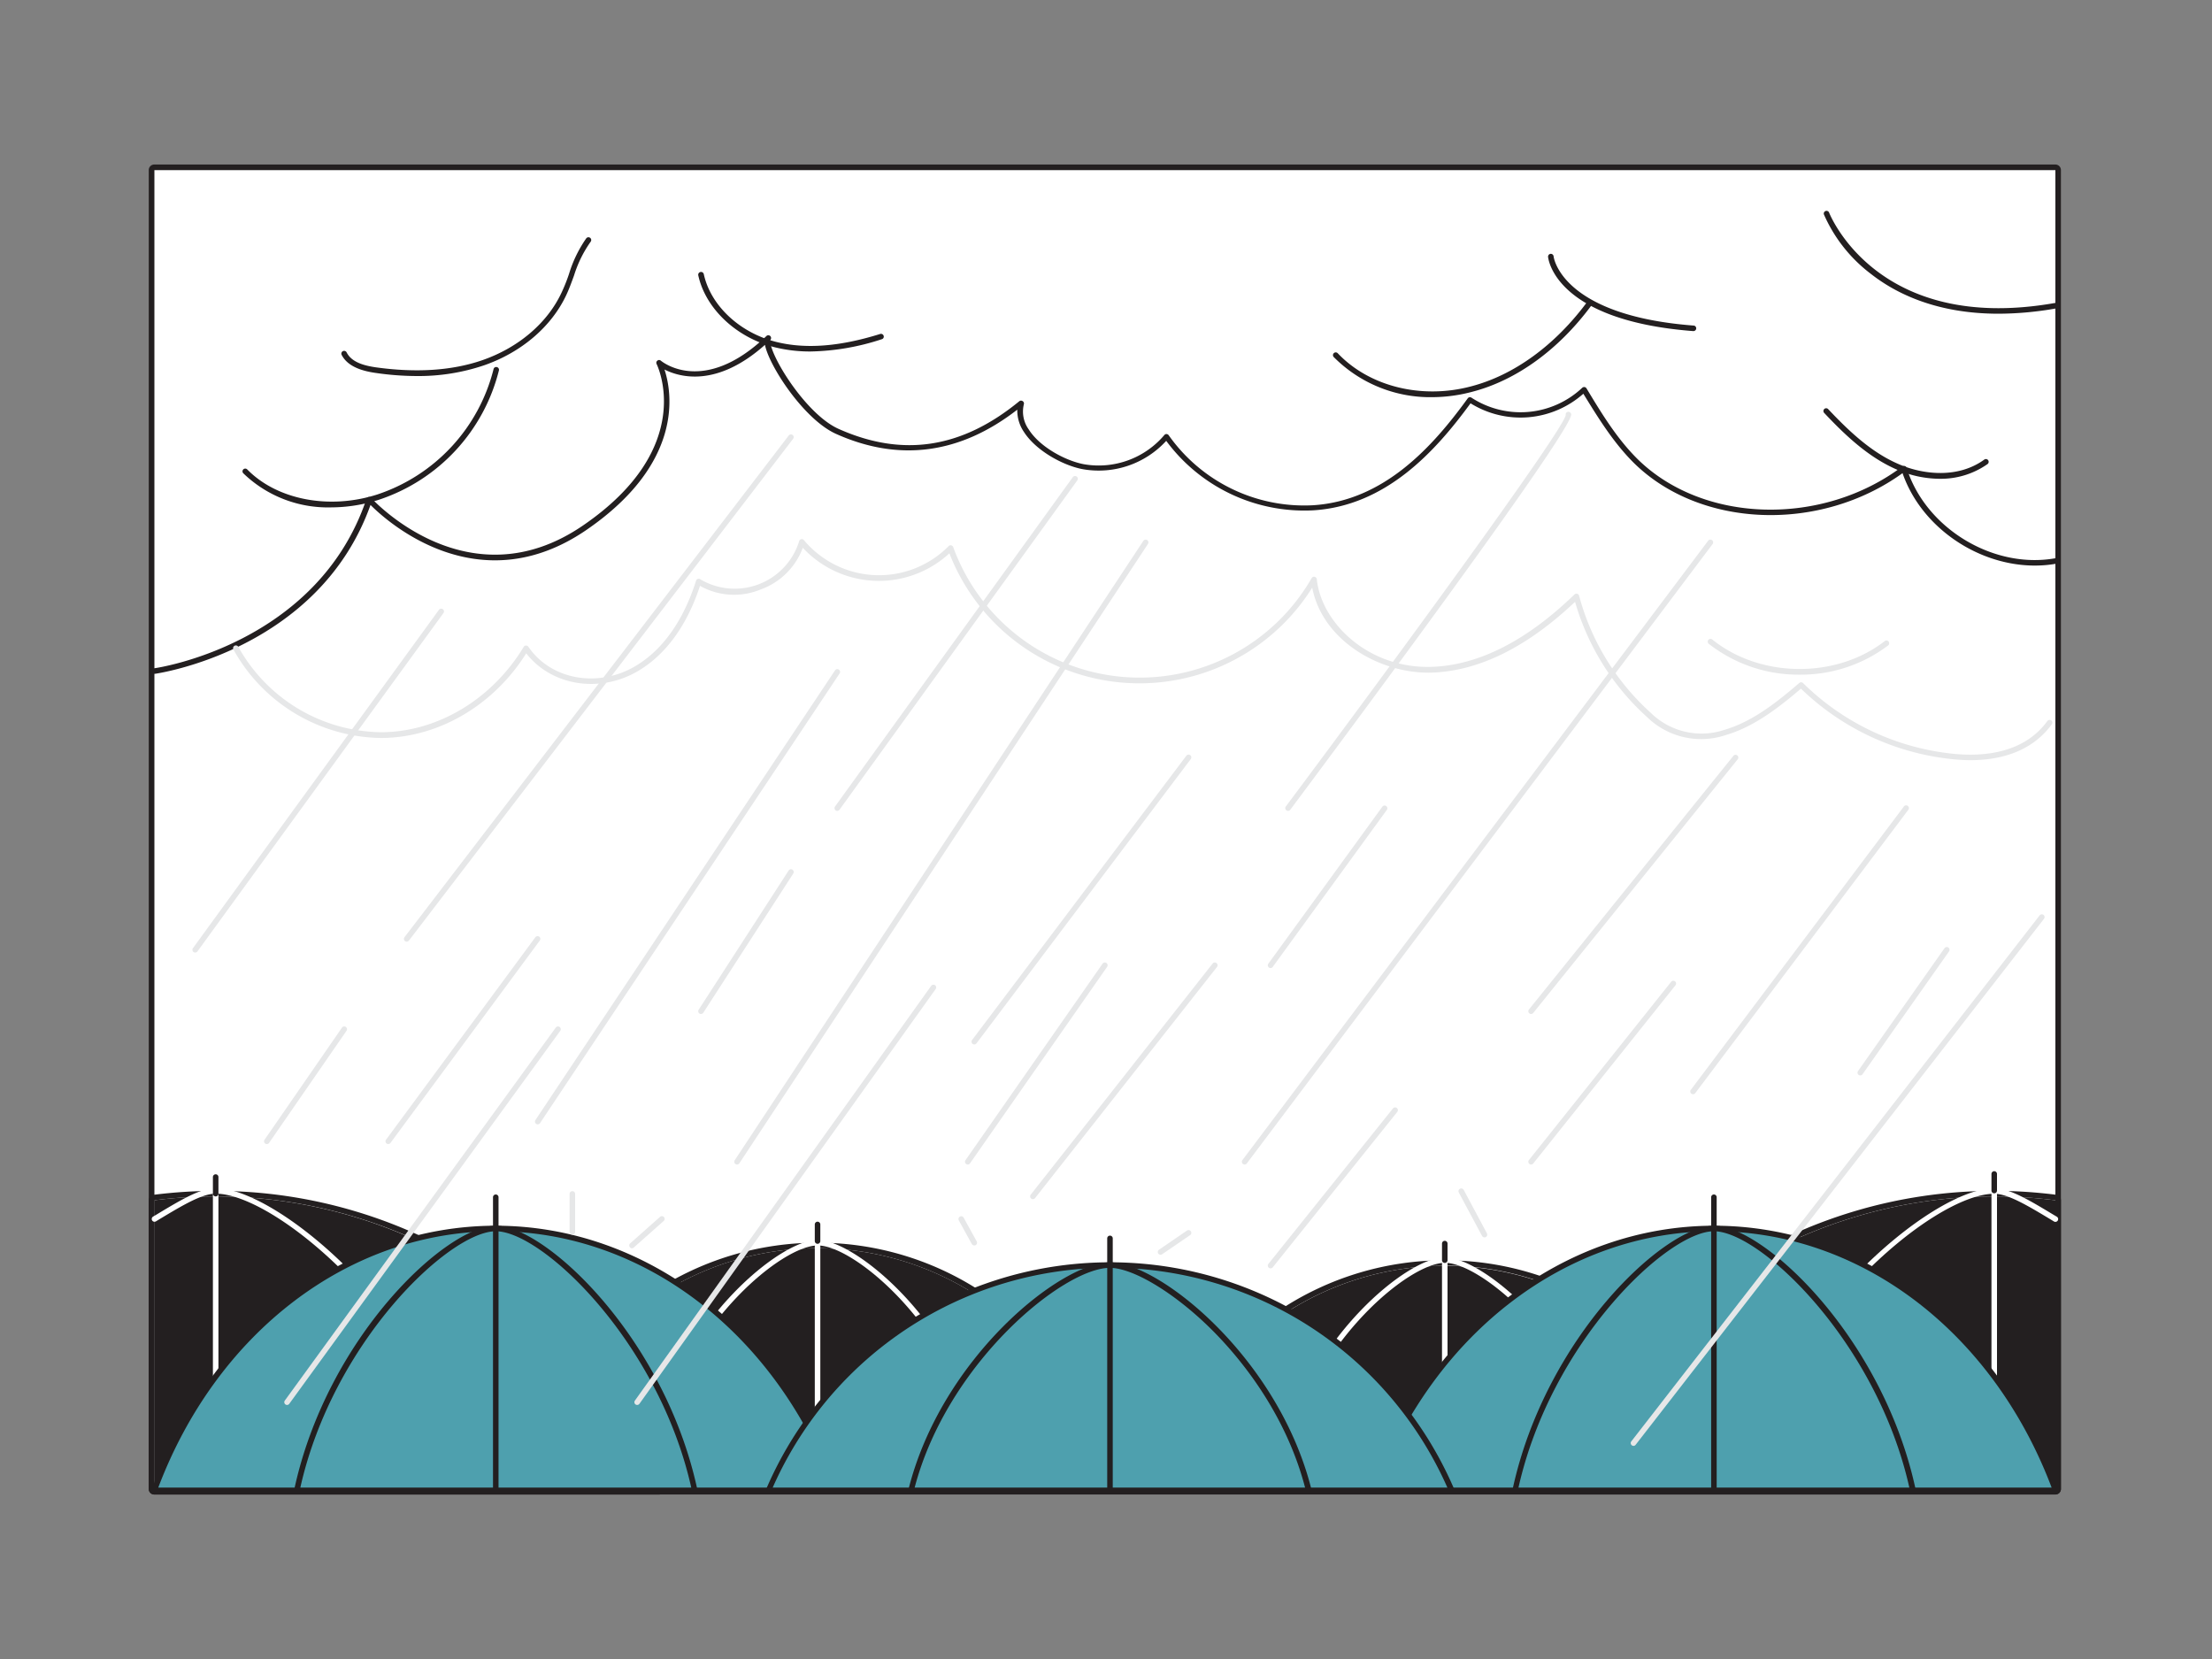 <svg xmlns="http://www.w3.org/2000/svg" viewBox="0 0 400 300"><rect x="0" y="0" width="400" height="300" fill="#808080" stroke="none"/><g id="_255_rain_flatline" data-name="#255_rain_flatline"><rect x="27.9" y="30.75" width="343.78" height="238.5" fill="#fff"/><path d="M371.68,30.75v238.5H27.9V30.75H371.68m0-1H27.9a1,1,0,0,0-1,1v238.5a1,1,0,0,0,1,1H371.68a1,1,0,0,0,1-1V30.75a1,1,0,0,0-1-1Z" fill="#231f20"/><path d="M309.93,261a52.95,52.95,0,0,0-97.34,0Z" fill="#231f20"/><path d="M261.26,228.86A52.94,52.94,0,0,1,309.93,261H212.59a52.94,52.94,0,0,1,48.67-32.1m0-1a53.91,53.91,0,0,0-49.59,32.7,1,1,0,0,0,.92,1.4h97.34a1,1,0,0,0,.92-1.4,53.92,53.92,0,0,0-49.59-32.7Z" fill="#231f20"/><path d="M289.6,261.46H232.92a.51.51,0,0,1-.49-.62c4.75-19,22-33.48,28.83-33.48s24.08,14.47,28.83,33.48a.53.53,0,0,1-.09.42A.49.49,0,0,1,289.6,261.46Zm-56-1H289c-4.85-18.27-21.21-32.1-27.7-32.1S238.41,242.19,233.56,260.46Z" fill="#fff"/><path d="M261.26,261.46a.5.5,0,0,1-.5-.5v-32.9a.5.5,0,0,1,1,0V261A.5.5,0,0,1,261.26,261.46Z" fill="#fff"/><path d="M196.51,257.82a52.95,52.95,0,0,0-97.34,0Z" fill="#231f20"/><path d="M147.84,225.72a53,53,0,0,1,48.67,32.1H99.17a53,53,0,0,1,48.67-32.1m0-1a53.91,53.91,0,0,0-49.59,32.7,1,1,0,0,0,.92,1.4h97.34a1,1,0,0,0,.92-1.4,53.91,53.91,0,0,0-49.59-32.7Z" fill="#231f20"/><path d="M176.18,258.32H119.5a.5.5,0,0,1-.49-.62c4.75-19,22-33.48,28.83-33.48s24.08,14.48,28.83,33.48a.5.5,0,0,1-.49.62Zm-56-1h55.4c-4.85-18.27-21.21-32.1-27.7-32.1S125,239.05,120.14,257.32Z" fill="#fff"/><path d="M147.84,258.32a.5.5,0,0,1-.5-.5v-32.9a.5.5,0,0,1,1,0v32.9A.5.5,0,0,1,147.84,258.32Z" fill="#fff"/><path d="M119.18,269.25H27.9v-52.2a87.31,87.31,0,0,1,91.28,52.2Z" fill="#231f20"/><path d="M39,216.35a87.26,87.26,0,0,1,80.22,52.9H27.9v-52.2a87.69,87.69,0,0,1,11.06-.7m0-1a89.07,89.07,0,0,0-11.19.71,1,1,0,0,0-.87,1v52.2a1,1,0,0,0,1,1h91.28a1,1,0,0,0,.92-1.39A88.19,88.19,0,0,0,39,215.35Z" fill="#231f20"/><path d="M85.68,269.75a.51.51,0,0,1-.49-.38C77.61,239,49.92,215.85,39,215.85c-2.48,0-6.05,2.15-10.18,4.63l-.62.38a.5.5,0,0,1-.69-.17.51.51,0,0,1,.17-.69l.63-.37c4.26-2.57,7.93-4.78,10.69-4.78,11.22,0,39.51,23.47,47.21,54.28a.5.5,0,0,1-.37.6A.25.25,0,0,1,85.68,269.75Z" fill="#fff"/><path d="M39,269.75a.5.5,0,0,1-.5-.5V216.08a.5.5,0,0,1,1,0v53.17A.5.5,0,0,1,39,269.75Z" fill="#fff"/><path d="M371.68,217.05v52.2H280.4a87.31,87.31,0,0,1,91.28-52.2Z" fill="#231f20"/><path d="M360.62,216.35a87.69,87.69,0,0,1,11.06.7v52.2H280.4a87.26,87.26,0,0,1,80.22-52.9m0-1a88.19,88.19,0,0,0-81.14,53.51,1,1,0,0,0,.92,1.39h91.28a1,1,0,0,0,1-1v-52.2a1,1,0,0,0-.87-1,89.07,89.07,0,0,0-11.19-.71Z" fill="#231f20"/><path d="M313.9,269.75a.25.25,0,0,1-.12,0,.48.48,0,0,1-.36-.6c7.69-30.81,36-54.28,47.2-54.28,2.76,0,6.43,2.21,10.69,4.78l.63.37a.51.51,0,0,1,.17.69.5.5,0,0,1-.69.17l-.62-.38c-4.13-2.48-7.7-4.63-10.18-4.63-11,0-38.65,23.14-46.23,53.52A.51.51,0,0,1,313.9,269.75Z" fill="#fff"/><path d="M360.62,269.75a.5.5,0,0,1-.5-.5V215.08a.5.5,0,0,1,1,0v54.17A.5.5,0,0,1,360.62,269.75Z" fill="#fff"/><path d="M151.41,269.49c-10.27-27.84-34-47.35-61.76-47.35S38.17,241.65,27.9,269.49Z" fill="#4ea0ae"/><path d="M151.41,270H27.9a.49.49,0,0,1-.41-.22.53.53,0,0,1-.06-.46c10.68-29,35.11-47.67,62.22-47.67s51.54,18.71,62.23,47.67a.53.53,0,0,1-.06.46A.5.5,0,0,1,151.41,270ZM28.62,269H150.69c-10.67-28.18-34.55-46.35-61-46.35S39.28,240.81,28.62,269Z" fill="#231f20"/><path d="M125.62,269.49c-6-27.84-27.68-47.35-36-47.35s-30,19.51-36,47.35Z" fill="#4ea0ae"/><path d="M125.62,270H53.69a.51.51,0,0,1-.39-.19.53.53,0,0,1-.1-.42c5.92-27.58,27.48-47.74,36.45-47.74s30.53,20.16,36.46,47.74a.5.5,0,0,1-.11.42A.47.47,0,0,1,125.62,270Zm-71.31-1H125c-5.91-26.36-26.93-46.35-35.34-46.35S60.22,242.63,54.31,269Z" fill="#231f20"/><path d="M89.65,270a.51.51,0,0,1-.5-.5v-53a.5.5,0,0,1,.5-.5.5.5,0,0,1,.5.5v53A.5.5,0,0,1,89.65,270Z" fill="#231f20"/><path d="M371.68,269.49c-10.27-27.84-34.05-47.35-61.75-47.35s-51.49,19.51-61.76,47.35Z" fill="#4ea0ae"/><path d="M371.68,270H248.17a.5.5,0,0,1-.41-.22.5.5,0,0,1,0-.46c10.68-29,35.1-47.67,62.22-47.67s51.54,18.71,62.22,47.67a.5.5,0,0,1-.06.46A.49.49,0,0,1,371.68,270Zm-122.79-1H371c-10.66-28.18-34.55-46.35-61-46.35S259.56,240.81,248.89,269Z" fill="#231f20"/><path d="M345.89,269.49c-6-27.84-27.67-47.35-36-47.35s-30,19.51-36,47.35Z" fill="#4ea0ae"/><path d="M345.89,270H274a.47.47,0,0,1-.38-.19.5.5,0,0,1-.11-.42c5.93-27.58,27.49-47.74,36.46-47.74s30.53,20.16,36.45,47.74a.53.53,0,0,1-.1.42A.51.51,0,0,1,345.89,270Zm-71.3-1h70.68c-5.91-26.36-26.94-46.35-35.34-46.35S280.5,242.63,274.59,269Z" fill="#231f20"/><path d="M309.93,270a.5.5,0,0,1-.5-.5v-53a.5.5,0,0,1,.5-.5.5.5,0,0,1,.5.5v53A.51.51,0,0,1,309.93,270Z" fill="#231f20"/><path d="M262.47,269.49a67.18,67.18,0,0,0-123.51,0Z" fill="#4ea0ae"/><path d="M262.47,270H139a.49.49,0,0,1-.41-.23.49.49,0,0,1-.05-.47,67.68,67.68,0,0,1,124.43,0,.5.5,0,0,1-.46.7Zm-122.74-1h122a66.68,66.68,0,0,0-122,0Z" fill="#231f20"/><path d="M236.68,269.49c-6-24-27.67-40.73-36-40.73s-30,16.78-36,40.73Z" fill="#4ea0ae"/><path d="M236.68,270H164.75a.47.47,0,0,1-.39-.2.46.46,0,0,1-.09-.42c5.93-23.75,27.48-41.11,36.45-41.11s30.51,17.36,36.44,41.11a.46.46,0,0,1-.09.42A.47.47,0,0,1,236.68,270Zm-71.28-1H236c-3.61-13.78-12.06-23.74-16.82-28.49-6.63-6.62-14.24-11.24-18.49-11.24C192.32,229.26,171.34,246.39,165.4,269Z" fill="#231f20"/><path d="M200.72,270a.5.5,0,0,1-.5-.5V223.94a.5.5,0,0,1,.5-.5.5.5,0,0,1,.5.5v45.55A.51.51,0,0,1,200.72,270Z" fill="#231f20"/><path d="M39,216.35a.5.5,0,0,1-.5-.5v-3a.5.5,0,0,1,1,0v3A.5.5,0,0,1,39,216.35Z" fill="#231f20"/><path d="M147.84,224.92a.5.5,0,0,1-.5-.5v-3a.5.5,0,0,1,1,0v3A.5.5,0,0,1,147.84,224.92Z" fill="#231f20"/><path d="M261.26,228.38a.5.5,0,0,1-.5-.5v-3a.5.5,0,1,1,1,0v3A.5.5,0,0,1,261.26,228.38Z" fill="#231f20"/><path d="M360.62,215.79a.5.5,0,0,1-.5-.5v-3a.5.5,0,0,1,1,0v3A.5.5,0,0,1,360.62,215.79Z" fill="#231f20"/><path d="M59.84,91.75A22,22,0,0,1,44,85.59a.5.5,0,0,1,0-.71.5.5,0,0,1,.7,0c5.39,5.51,14.86,7.33,23.55,4.53a32.1,32.1,0,0,0,21-22.66.49.49,0,0,1,.6-.37.5.5,0,0,1,.37.6A33.08,33.08,0,0,1,68.52,90.37,28.44,28.44,0,0,1,59.84,91.75Z" fill="#231f20"/><path d="M27.9,121.85a.5.5,0,0,1-.07-1c.3,0,29.56-4.23,38.44-30.64a.5.5,0,0,1,.85-.17c.17.19,17.51,19.2,38.28,5S118.81,66,118.74,65.83a.48.48,0,0,1,.13-.61.48.48,0,0,1,.63,0c.32.26,7.83,6.31,19.12-4.48a.5.5,0,0,1,.69.72h0s-.13.27.16,1.24c1.14,3.81,6.91,12.49,12.14,14.84,11.61,5.2,22.32,3.55,32.73-5a.51.51,0,0,1,.59,0,.5.5,0,0,1,.22.55,5.55,5.55,0,0,0,.86,4.54c2,3.2,6.72,5.73,10.07,6.33a15.56,15.56,0,0,0,14.47-5.29.48.48,0,0,1,.41-.18.5.5,0,0,1,.38.22,30,30,0,0,0,26,12.66c13-.77,21.84-10.74,28.07-19.33a.49.49,0,0,1,.69-.12,16.27,16.27,0,0,0,20-1.78.53.53,0,0,1,.42-.15.52.52,0,0,1,.37.24c2.7,4.48,5.5,9.1,9.28,12.83C308,94.65,329.46,95.27,344,84.35a.5.5,0,0,1,.46-.07.51.51,0,0,1,.32.32c3.42,11,15.88,18.5,27.21,16.29a.5.5,0,0,1,.59.4.49.49,0,0,1-.39.58c-11.59,2.25-24.3-5.17-28.15-16.31-14.92,10.77-36.58,10-48.61-1.87C291.73,80,289,75.56,286.32,71.2a17.13,17.13,0,0,1-20.4,1.73c-6.35,8.69-15.31,18.58-28.54,19.36a31.07,31.07,0,0,1-26.49-12.57,16.54,16.54,0,0,1-15,5.14c-3.57-.63-8.56-3.34-10.75-6.78a6.85,6.85,0,0,1-1.18-4c-10.31,8-21.33,9.51-32.78,4.38-5.81-2.61-12.12-12.31-12.85-16.1-8.74,7.78-15.45,5.84-18.17,4.46C121.54,71,123.69,83.74,106,95.86,86.62,109.1,70.2,94.53,67,91.31c-9.39,26.33-38.69,30.5-39,30.54Z" fill="#231f20"/><path d="M259.12,71.82a24.58,24.58,0,0,1-17.93-7.25.49.49,0,0,1,0-.7.5.5,0,0,1,.71,0c5.67,6,15.13,8.38,24.1,6,7.71-2,15.12-7.37,20.88-15.1a.5.5,0,1,1,.8.59c-5.89,7.92-13.5,13.42-21.43,15.48A28.28,28.28,0,0,1,259.12,71.82Z" fill="#231f20"/><path d="M146.56,63.56a26.66,26.66,0,0,1-6.49-.77c-6.95-1.75-12.49-7-13.8-13a.5.5,0,0,1,1-.21c1.23,5.66,6.47,10.58,13.06,12.24,5.31,1.33,11.47.87,18.84-1.43a.5.5,0,0,1,.62.33.48.48,0,0,1-.33.62A43.46,43.46,0,0,1,146.56,63.56Z" fill="#231f20"/><path d="M75.4,68a52.26,52.26,0,0,1-7.52-.57c-2.07-.3-4.95-1-6.1-3.26a.5.5,0,0,1,.22-.67.51.51,0,0,1,.68.22C63.6,65.57,66,66.14,68,66.43c7.23,1,13.71.61,19.23-1.3,6.53-2.27,11.74-6.71,14.31-12.2.52-1.11,1-2.31,1.38-3.47a22.66,22.66,0,0,1,3.1-6.37.5.5,0,0,1,.7-.08.5.5,0,0,1,.09.7,21.65,21.65,0,0,0-3,6.09c-.43,1.18-.87,2.4-1.41,3.56-2.69,5.72-8.11,10.36-14.89,12.71A37,37,0,0,1,75.4,68Z" fill="#231f20"/><path d="M350.79,86.58a19.6,19.6,0,0,1-7.72-1.64c-5.18-2.22-9.4-6.24-13.19-10.26a.5.5,0,0,1,0-.71.49.49,0,0,1,.7,0c3.72,3.94,7.85,7.89,12.86,10,4.31,1.85,10.61,2.6,15.38-.86a.5.5,0,0,1,.7.11.51.51,0,0,1-.11.7A14.69,14.69,0,0,1,350.79,86.58Z" fill="#231f20"/><path d="M356.32,137.46c-1,0-2.09-.06-3.19-.17a46.13,46.13,0,0,1-27.46-12.76c-4.06,3.45-8.46,6.89-13.62,8.4a14,14,0,0,1-14.23-3.28,44.7,44.7,0,0,1-13-20.82c-8.6,8.13-17.22,12.43-25.65,12.79-9.33.4-20-5.64-21.88-15.35a36.87,36.87,0,0,1-65.61-6.21,18.81,18.81,0,0,1-26.51-1,12.69,12.69,0,0,1-7.66,7.55,12.55,12.55,0,0,1-10.93-.67c-1.66,5.11-4.93,11.69-11.2,15.4-6.95,4.1-15.67,2.67-20.22-3.2C89.25,127.56,79.3,133.39,69,133.45h-.15a31,31,0,0,1-26.64-16,.5.5,0,0,1,.89-.47,30,30,0,0,0,25.75,15.43H69c10.18-.06,20-6,25.7-15.43a.49.49,0,0,1,.41-.25.53.53,0,0,1,.43.22c4.1,6,12.59,7.49,19.33,3.52,6.26-3.7,9.41-10.45,11-15.46a.49.49,0,0,1,.31-.32.48.48,0,0,1,.45.06,12.21,12.21,0,0,0,17.88-6.87.49.49,0,0,1,.38-.38.5.5,0,0,1,.5.19,17.7,17.7,0,0,0,26.14,1.08.47.47,0,0,1,.46-.16.5.5,0,0,1,.38.32,35.88,35.88,0,0,0,64.82,5.61.5.5,0,0,1,.93.2c.84,8,9.49,16.32,21,15.84,8.37-.35,17-4.76,25.6-13.09a.5.5,0,0,1,.48-.12.51.51,0,0,1,.35.35,43.69,43.69,0,0,0,12.93,21.15A13.09,13.09,0,0,0,311.77,132c5.12-1.49,9.52-5,13.59-8.49a.51.51,0,0,1,.68,0,45.18,45.18,0,0,0,27.19,12.8c5.39.54,12.74-.05,17-5.93a.51.51,0,0,1,.7-.11.5.5,0,0,1,.1.7C367.94,135.24,362.88,137.46,356.32,137.46Z" fill="#e6e7e8"/><path d="M325.4,122A26.28,26.28,0,0,1,309,116.42a.5.5,0,0,1,.63-.78c8.68,7,22.38,7.13,31.19.29a.49.49,0,0,1,.7.08.51.51,0,0,1-.09.71A26.16,26.16,0,0,1,325.4,122Z" fill="#e6e7e8"/><path d="M133.28,210.58a.57.57,0,0,1-.28-.08.5.5,0,0,1-.14-.69l73.89-112a.5.5,0,1,1,.84.55L133.7,210.36A.52.52,0,0,1,133.28,210.58Z" fill="#e6e7e8"/><path d="M97.24,203.32a.49.49,0,0,1-.28-.09.5.5,0,0,1-.14-.69L151,121.22a.5.5,0,0,1,.83.56L97.66,203.09A.51.51,0,0,1,97.24,203.32Z" fill="#e6e7e8"/><path d="M73.54,170.28a.47.47,0,0,1-.3-.1.51.51,0,0,1-.1-.7l69.49-90.73a.51.51,0,0,1,.7-.1.5.5,0,0,1,.09.7L73.94,170.09A.53.53,0,0,1,73.54,170.28Z" fill="#e6e7e8"/><path d="M225.07,210.58a.47.47,0,0,1-.3-.1.5.5,0,0,1-.1-.7l84.22-112a.5.5,0,1,1,.8.6L225.47,210.38A.51.51,0,0,1,225.07,210.58Z" fill="#e6e7e8"/><path d="M232.92,146.63a.47.47,0,0,1-.3-.1.5.5,0,0,1-.1-.7c20.17-27,50.29-68.18,50.62-70.8a.47.47,0,0,1,.38-.56.54.54,0,0,1,.6.42c.57,2.46-38.74,55.38-50.8,71.54A.51.51,0,0,1,232.92,146.63Z" fill="#e6e7e8"/><path d="M176.18,188.87a.49.49,0,0,1-.3-.1.51.51,0,0,1-.1-.7l38.75-51.41a.5.5,0,0,1,.8.6l-38.75,51.41A.48.48,0,0,1,176.18,188.87Z" fill="#e6e7e8"/><path d="M306.16,197.87a.47.47,0,0,1-.3-.1.49.49,0,0,1-.1-.7l38.53-51.24a.5.5,0,1,1,.8.6l-38.53,51.24A.48.48,0,0,1,306.16,197.87Z" fill="#e6e7e8"/><path d="M276.87,210.58a.45.45,0,0,1-.31-.11.5.5,0,0,1-.08-.7l25.72-32.23a.5.5,0,1,1,.78.63l-25.72,32.22A.47.47,0,0,1,276.87,210.58Z" fill="#e6e7e8"/><path d="M186.78,216.85a.51.51,0,0,1-.31-.11.5.5,0,0,1-.09-.7l32.9-41.8a.5.5,0,0,1,.79.62l-32.9,41.8A.52.52,0,0,1,186.78,216.85Z" fill="#e6e7e8"/><path d="M70.21,206.88a.55.55,0,0,1-.3-.09.5.5,0,0,1-.1-.7l27-36.61a.51.51,0,0,1,.7-.1.5.5,0,0,1,.1.7l-27,36.6A.51.51,0,0,1,70.21,206.88Z" fill="#e6e7e8"/><path d="M35.3,172.25a.53.53,0,0,1-.3-.09.51.51,0,0,1-.11-.7l44.49-61.19a.5.5,0,1,1,.81.59L35.7,172.05A.51.51,0,0,1,35.3,172.25Z" fill="#e6e7e8"/><path d="M48.25,206.88a.49.49,0,0,1-.41-.78l14-20.27a.49.49,0,0,1,.69-.13.5.5,0,0,1,.13.7l-14,20.27A.49.49,0,0,1,48.25,206.88Z" fill="#e6e7e8"/><path d="M229.76,229.36a.45.45,0,0,1-.31-.11.49.49,0,0,1-.08-.7l22.52-28.11a.5.5,0,1,1,.78.63l-22.52,28.11A.5.5,0,0,1,229.76,229.36Z" fill="#e6e7e8"/><path d="M336.4,194.47a.52.52,0,0,1-.29-.09.51.51,0,0,1-.12-.7l15.64-22.22a.52.52,0,0,1,.7-.12.51.51,0,0,1,.12.7l-15.64,22.21A.5.5,0,0,1,336.4,194.47Z" fill="#e6e7e8"/><path d="M276.87,183.36a.51.51,0,0,1-.31-.11.5.5,0,0,1-.08-.7l37-45.9a.5.5,0,0,1,.78.62l-37,45.9A.48.48,0,0,1,276.87,183.36Z" fill="#e6e7e8"/><path d="M176.18,225.22a.52.52,0,0,1-.44-.25l-2.36-4.29a.51.51,0,0,1,.2-.68.5.5,0,0,1,.68.2l2.36,4.28a.5.5,0,0,1-.2.68A.5.5,0,0,1,176.18,225.22Z" fill="#e6e7e8"/><path d="M103.5,223.27a.5.5,0,0,1-.5-.5V215.9a.5.5,0,0,1,.5-.5.5.5,0,0,1,.5.5v6.87A.5.5,0,0,1,103.5,223.27Z" fill="#e6e7e8"/><path d="M268.44,223.76a.5.5,0,0,1-.44-.27l-4.2-7.84a.5.5,0,1,1,.89-.47l4.19,7.84a.5.5,0,0,1-.21.68A.46.46,0,0,1,268.44,223.76Z" fill="#e6e7e8"/><path d="M114.3,225.73a.49.49,0,0,1-.37-.16.5.5,0,0,1,0-.71l5.41-4.8a.5.5,0,0,1,.7,0,.5.5,0,0,1,0,.71l-5.41,4.8A.5.5,0,0,1,114.3,225.73Z" fill="#e6e7e8"/><path d="M209.86,226.9a.5.5,0,0,1-.41-.22.49.49,0,0,1,.13-.69l5.07-3.47a.5.5,0,0,1,.69.14.49.49,0,0,1-.13.69l-5.06,3.46A.52.52,0,0,1,209.86,226.9Z" fill="#e6e7e8"/><path d="M151.41,146.63a.53.53,0,0,1-.3-.09.51.51,0,0,1-.11-.7l43-59.56a.5.5,0,0,1,.69-.11.5.5,0,0,1,.12.7l-43,59.55A.49.49,0,0,1,151.41,146.63Z" fill="#e6e7e8"/><path d="M295.39,261.46a.51.51,0,0,1-.31-.11.5.5,0,0,1-.09-.7l73.84-95.12a.5.5,0,1,1,.79.62l-73.84,95.11A.49.49,0,0,1,295.39,261.46Z" fill="#e6e7e8"/><path d="M115.22,254.06a.52.52,0,0,1-.29-.09.5.5,0,0,1-.12-.7l53.58-75a.51.51,0,0,1,.7-.11.5.5,0,0,1,.11.69l-53.57,75A.51.51,0,0,1,115.22,254.06Z" fill="#e6e7e8"/><path d="M51.91,254.06a.5.5,0,0,1-.41-.79l49-67.45a.5.5,0,0,1,.7-.11.51.51,0,0,1,.11.7l-49,67.44A.49.49,0,0,1,51.91,254.06Z" fill="#e6e7e8"/><path d="M175,210.58a.47.47,0,0,1-.28-.09.49.49,0,0,1-.13-.69l24.79-35.54a.5.5,0,0,1,.82.58l-24.79,35.53A.48.48,0,0,1,175,210.58Z" fill="#e6e7e8"/><path d="M229.76,175.05a.5.5,0,0,1-.29-.09.49.49,0,0,1-.11-.7L250,145.84a.5.5,0,0,1,.81.58l-20.65,28.42A.48.48,0,0,1,229.76,175.05Z" fill="#e6e7e8"/><path d="M126.76,183.36a.53.53,0,0,1-.27-.08.5.5,0,0,1-.15-.69l16.27-25.17a.49.49,0,0,1,.69-.15.5.5,0,0,1,.15.69l-16.27,25.17A.49.49,0,0,1,126.76,183.36Z" fill="#e6e7e8"/><path d="M306.16,59.87h0c-24.91-1.92-26.18-13-26.22-13.43a.51.51,0,0,1,.46-.54.51.51,0,0,1,.54.45c0,.16,1.37,10.68,25.29,12.52a.5.5,0,0,1,0,1Z" fill="#231f20"/><path d="M361.39,56.73c-11.23,0-18.61-3.69-23.11-7.23a27.16,27.16,0,0,1-8.47-10.75.5.5,0,0,1,.93-.35c.09.22,8.64,22.06,40.85,16.39a.51.51,0,0,1,.58.41.5.5,0,0,1-.4.58A60.34,60.34,0,0,1,361.39,56.73Z" fill="#231f20"/></g></svg>